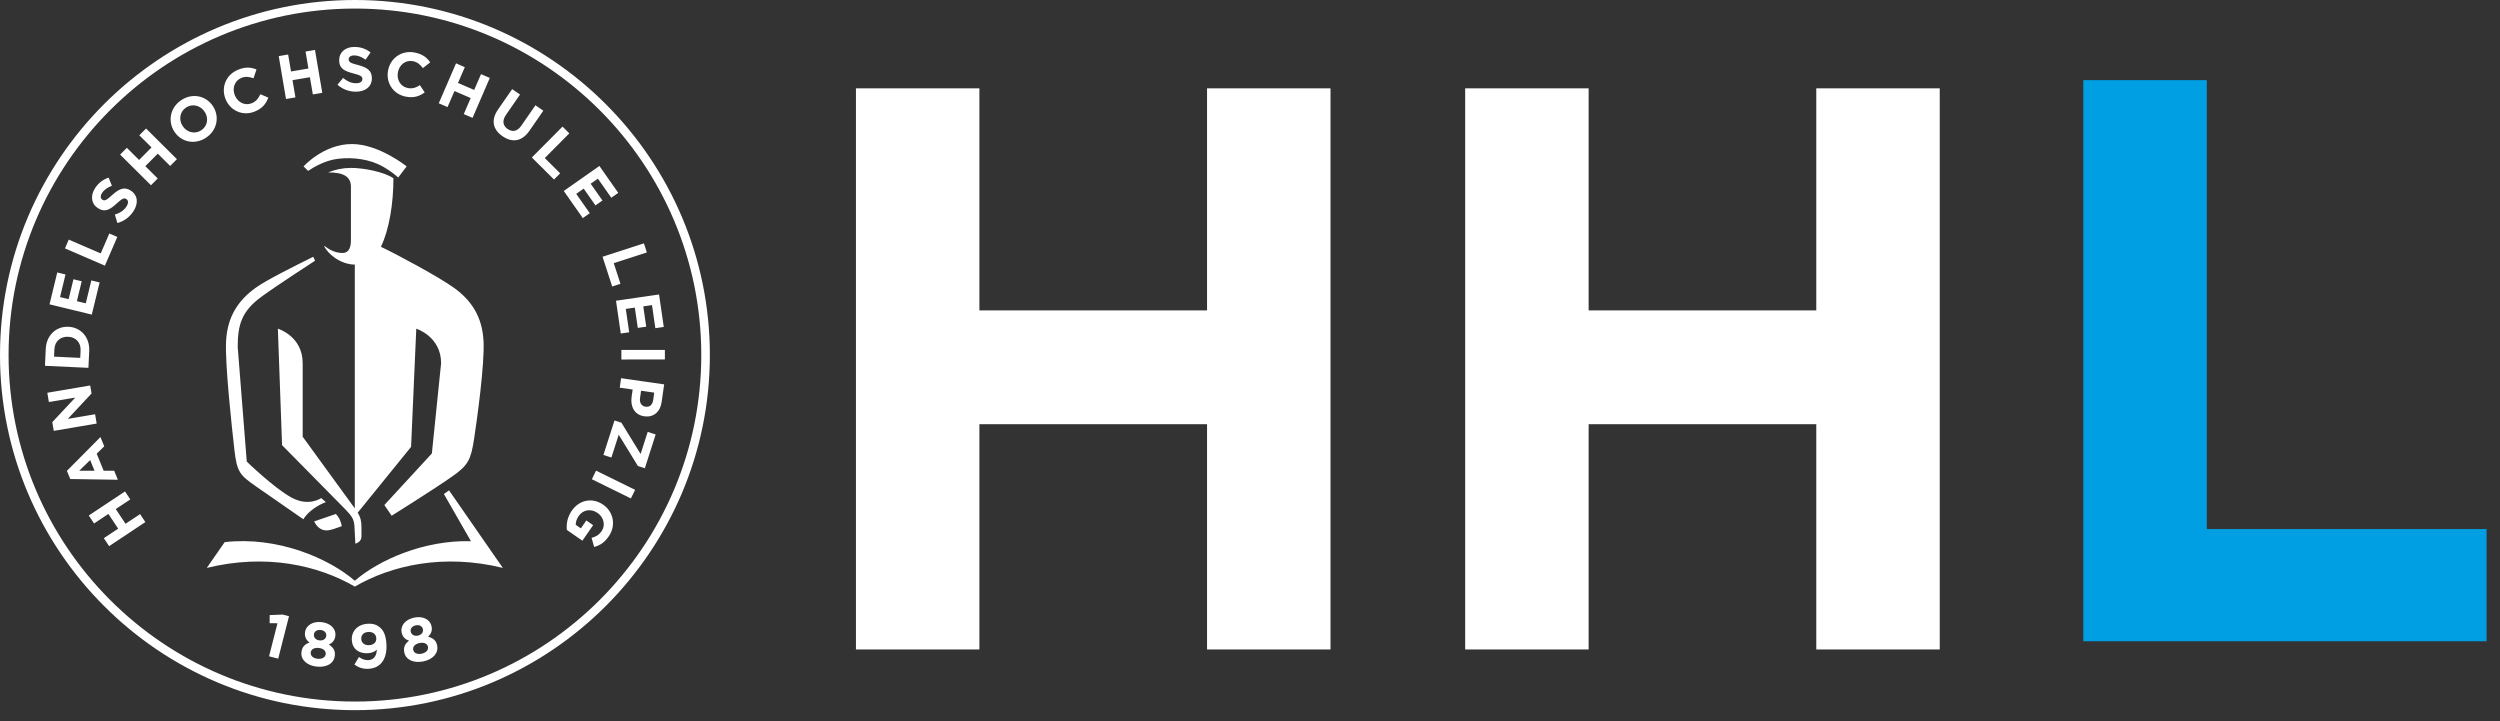 <?xml version="1.0" encoding="UTF-8"?>
<svg width="156px" height="45px" viewBox="0 0 156 45" version="1.1" xmlns="http://www.w3.org/2000/svg" xmlns:xlink="http://www.w3.org/1999/xlink">
    <rect x="0" y="0" width="156" height="45" fill="#333333" stroke="none"/>
    <!-- Generator: Sketch 51.2 (57519) - http://www.bohemiancoding.com/sketch -->
    <title>Group 3</title>
    <desc>Created with Sketch.</desc>
    <defs></defs>
    <g id="Symbols" stroke="none" stroke-width="1" fill="none" fill-rule="evenodd">
        <g id="ui/mobil/header-scrolled" transform="translate(-17, -18)">
            <g id="Group-3" transform="translate(17, 18)">
                <polyline id="Fill-1" fill="#009FE3" points="155.162 40.015 155.162 33.013 137.704 33.013 137.704 5 130 5 130 40.015 155.162 40.015"></polyline>
                <path d="M25.628,39.413 C25.593,39.245 25.703,39.071 25.942,39.021 C26.181,38.97 26.353,39.089 26.389,39.255 C26.428,39.446 26.309,39.614 26.078,39.662 C25.845,39.711 25.668,39.601 25.628,39.413 Z M25.785,40.552 C25.742,40.343 25.909,40.182 26.175,40.125 C26.44,40.069 26.66,40.15 26.704,40.358 C26.743,40.548 26.603,40.728 26.314,40.79 C26.026,40.85 25.826,40.742 25.785,40.552 Z M25.062,39.468 C25.123,39.756 25.291,39.899 25.523,39.981 C25.269,40.17 25.161,40.39 25.229,40.716 C25.329,41.184 25.829,41.395 26.417,41.271 C27.004,41.147 27.38,40.766 27.276,40.27 C27.208,39.95 27.014,39.814 26.714,39.73 C26.893,39.561 26.989,39.363 26.928,39.074 C26.842,38.664 26.401,38.42 25.84,38.54 C25.278,38.657 24.975,39.058 25.062,39.468 Z M23.043,40.258 C22.749,40.277 22.56,40.122 22.543,39.878 C22.528,39.634 22.683,39.454 22.977,39.434 C23.275,39.415 23.465,39.578 23.48,39.822 C23.496,40.058 23.337,40.239 23.043,40.258 Z M22.978,40.759 C23.214,40.745 23.391,40.659 23.515,40.539 C23.5,40.905 23.338,41.168 23.006,41.189 C22.778,41.205 22.606,41.142 22.398,40.996 L22.115,41.469 C22.355,41.644 22.63,41.758 23.025,41.732 C23.795,41.682 24.171,41.055 24.113,40.173 C24.078,39.634 23.932,39.349 23.726,39.168 C23.507,38.977 23.289,38.901 22.925,38.924 C22.313,38.964 21.917,39.394 21.953,39.945 C21.989,40.498 22.39,40.798 22.978,40.759 Z M19.39,40.719 C19.412,40.506 19.621,40.404 19.891,40.432 C20.161,40.46 20.345,40.603 20.323,40.816 C20.303,41.008 20.114,41.138 19.821,41.107 C19.527,41.077 19.369,40.913 19.39,40.719 Z M20.359,39.669 C20.34,39.862 20.175,39.986 19.939,39.96 C19.704,39.937 19.568,39.779 19.588,39.585 C19.606,39.416 19.764,39.285 20.007,39.309 C20.25,39.335 20.377,39.5 20.359,39.669 Z M18.81,40.707 C18.76,41.18 19.172,41.535 19.77,41.597 C20.368,41.659 20.842,41.412 20.894,40.907 C20.928,40.583 20.784,40.391 20.524,40.221 C20.746,40.115 20.899,39.955 20.929,39.662 C20.973,39.246 20.628,38.879 20.057,38.819 C19.487,38.76 19.075,39.049 19.031,39.465 C19.001,39.758 19.118,39.947 19.313,40.095 C19.014,40.197 18.843,40.374 18.81,40.707 Z M17.314,38.891 L16.789,40.954 L17.36,41.099 L18.034,38.45 L17.64,38.349 L16.827,38.382 L16.827,38.887 L17.314,38.891 Z M14.02,33.829 L12.903,35.437 C16.604,34.531 19.847,35.273 22.14,36.603 C24.434,35.273 27.676,34.531 31.377,35.437 L30.26,33.829 L28.021,30.6 L27.698,30.824 L29.386,33.769 C26.409,33.697 23.628,34.958 22.14,36.238 C20.507,34.834 17.316,33.451 14.02,33.829 Z M20.333,31.334 L20.044,31.079 C20.044,31.079 19.269,31.64 18.182,31.044 C17.089,30.446 15.398,28.803 15.398,28.803 L14.833,21.656 C14.833,20.243 15.088,19.416 16.315,18.516 C17.278,17.809 19.657,16.271 19.657,16.271 L19.548,16.023 C18.298,16.642 16.634,17.47 15.955,17.957 C14.862,18.742 14.198,19.756 14.109,21.251 C14.024,22.69 14.484,26.797 14.621,28.021 C14.783,29.484 14.973,29.647 15.976,30.352 L18.928,32.402 C19.397,31.654 20.333,31.334 20.333,31.334 Z M20.955,32.072 L19.602,32.537 L19.689,32.689 C19.844,32.923 20.15,33.23 20.716,33.04 C20.766,33.024 20.809,33.011 20.849,33 L21.326,32.834 C21.294,32.598 21.175,32.287 20.955,32.072 Z M18.943,10.383 L19.222,10.662 C19.222,10.662 19.24,10.651 19.273,10.635 C19.544,10.451 20.276,10.005 21.089,9.909 C22.02,9.797 23.078,9.929 23.903,10.399 C24.373,10.667 24.7,10.941 24.848,11.078 L25.375,10.383 C25.375,10.383 23.648,8.988 21.956,8.988 C20.188,8.988 18.943,10.383 18.943,10.383 Z M28.325,17.957 C27.363,17.267 24.799,15.888 23.766,15.4 C24.292,14.329 24.554,12.649 24.549,11.122 C23.951,10.716 22.675,10.477 21.898,10.477 C21.393,10.477 20.911,10.578 20.473,10.76 C21.421,10.755 21.898,11.011 21.898,11.66 L21.898,15.001 C21.898,15.568 21.687,15.785 21.367,15.785 C20.952,15.785 20.585,15.608 20.214,15.328 C20.44,15.85 21.268,16.51 22.14,16.51 L22.14,31.724 L22.081,31.643 L18.887,27.251 L18.887,22.664 C18.887,20.968 17.339,20.51 17.339,20.51 L17.601,27.778 L21.588,31.822 C21.916,32.172 22.09,32.374 22.117,32.824 L22.173,33.921 C22.173,33.921 22.194,33.918 22.226,33.907 L22.291,33.88 C22.4,33.828 22.547,33.713 22.555,33.477 C22.555,33.472 22.555,33.469 22.555,33.466 L22.555,32.907 C22.555,32.481 22.487,32.258 22.321,31.99 L25.651,27.885 L25.976,20.51 C25.976,20.51 27.525,20.993 27.525,22.664 L26.948,28.297 L23.983,31.514 L24.44,32.182 C24.44,32.182 27.076,30.534 28.233,29.721 C29.228,29.024 29.384,28.666 29.581,27.397 C29.755,26.266 30.256,22.69 30.171,21.251 C30.083,19.756 29.419,18.742 28.325,17.957 Z M7.801,30.666 L5.54,32.168 L5.87,32.665 L6.765,32.07 L7.374,32.988 L6.479,33.582 L6.81,34.08 L9.071,32.578 L8.741,32.081 L7.833,32.683 L7.223,31.765 L8.131,31.163 L7.801,30.666 Z M5.898,29.376 L4.947,29.372 L5.626,28.708 L5.898,29.376 Z M6.268,27.272 L4.175,29.382 L4.384,29.891 L7.355,29.937 L7.125,29.372 L6.467,29.372 L6.034,28.31 L6.504,27.851 L6.268,27.272 Z M5.627,24.054 L2.952,24.508 L3.05,25.088 L4.697,24.809 L3.263,26.342 L3.355,26.886 L6.032,26.431 L5.934,25.849 L4.232,26.138 L5.713,24.553 L5.627,24.054 Z M3.372,22.254 L3.394,21.794 C3.417,21.305 3.769,20.992 4.249,21.014 L4.257,21.015 C4.738,21.037 5.052,21.381 5.029,21.87 L5.007,22.332 L3.372,22.254 Z M2.855,21.768 L2.806,22.826 L5.518,22.953 L5.567,21.895 C5.607,21.043 5.042,20.427 4.279,20.391 L4.271,20.391 C3.508,20.355 2.896,20.916 2.855,21.768 Z M4.088,17.126 L3.573,17.001 L3.09,18.99 L5.728,19.631 L6.216,17.622 L5.699,17.497 L5.352,18.929 L4.797,18.794 L5.099,17.55 L4.583,17.425 L4.281,18.668 L3.746,18.539 L4.088,17.126 Z M6.285,15.813 L4.291,14.951 L4.054,15.499 L6.546,16.576 L7.32,14.785 L6.822,14.57 L6.285,15.813 Z M6.378,12.455 C6.268,12.383 6.247,12.224 6.373,12.033 C6.497,11.842 6.712,11.7 6.983,11.59 L6.778,11.085 C6.441,11.193 6.152,11.407 5.935,11.737 C5.631,12.202 5.687,12.71 6.098,12.981 L6.104,12.985 C6.555,13.281 6.875,13.069 7.292,12.689 C7.638,12.373 7.754,12.337 7.881,12.42 L7.887,12.425 C8.021,12.512 8.021,12.689 7.886,12.893 C7.716,13.152 7.469,13.296 7.167,13.39 L7.326,13.917 C7.748,13.803 8.095,13.536 8.321,13.192 C8.642,12.703 8.615,12.192 8.165,11.897 L8.158,11.893 C7.762,11.633 7.427,11.784 7.004,12.166 C6.646,12.492 6.534,12.557 6.385,12.46 L6.378,12.455 Z M11.039,9.932 L9.114,8.019 L8.693,8.442 L9.455,9.199 L8.679,9.981 L7.916,9.224 L7.495,9.647 L9.421,11.56 L9.842,11.137 L9.069,10.369 L9.846,9.588 L10.618,10.356 L11.039,9.932 Z M12.561,8.129 C12.16,8.395 11.661,8.261 11.403,7.873 L11.399,7.866 C11.142,7.48 11.209,6.978 11.609,6.711 C12.01,6.446 12.509,6.58 12.767,6.968 L12.771,6.974 C13.028,7.362 12.961,7.863 12.561,8.129 Z M13.286,6.622 L13.282,6.616 C12.855,5.973 12.009,5.784 11.311,6.249 C10.613,6.711 10.456,7.576 10.883,8.219 L10.887,8.226 C11.314,8.868 12.161,9.056 12.858,8.592 C13.557,8.129 13.714,7.265 13.286,6.622 Z M16.743,6.09 L16.246,5.879 C16.122,6.139 15.992,6.325 15.705,6.443 C15.274,6.618 14.83,6.381 14.654,5.95 L14.651,5.942 C14.476,5.512 14.637,5.035 15.061,4.863 C15.312,4.76 15.554,4.787 15.819,4.884 L16.006,4.334 C15.679,4.2 15.331,4.157 14.856,4.351 C14.085,4.666 13.785,5.471 14.076,6.185 L14.079,6.193 C14.373,6.915 15.155,7.261 15.896,6.96 C16.38,6.762 16.597,6.473 16.743,6.09 Z M19.521,5.893 L20.11,5.793 L19.655,3.116 L19.066,3.217 L19.246,4.275 L18.16,4.46 L17.98,3.401 L17.392,3.501 L17.846,6.178 L18.435,6.077 L18.253,5.003 L19.338,4.818 L19.521,5.893 Z M23.205,4.879 L23.205,4.872 C23.205,4.398 22.895,4.201 22.343,4.058 C21.874,3.937 21.758,3.879 21.758,3.701 L21.758,3.694 C21.757,3.561 21.878,3.457 22.107,3.457 C22.335,3.457 22.572,3.557 22.813,3.723 L23.123,3.273 C22.847,3.052 22.509,2.929 22.114,2.929 C21.559,2.929 21.164,3.255 21.164,3.748 L21.164,3.755 C21.165,4.295 21.518,4.445 22.065,4.585 C22.519,4.701 22.612,4.779 22.612,4.929 L22.612,4.937 C22.612,5.096 22.464,5.194 22.221,5.194 C21.91,5.195 21.654,5.066 21.41,4.865 L21.058,5.287 C21.383,5.579 21.797,5.722 22.209,5.721 C22.795,5.721 23.206,5.417 23.205,4.879 Z M26.388,4.249 L26.845,3.891 C26.644,3.599 26.375,3.375 25.872,3.277 C25.053,3.119 24.363,3.63 24.217,4.389 L24.215,4.396 C24.068,5.162 24.535,5.879 25.318,6.03 C25.834,6.129 26.173,6.004 26.503,5.765 L26.203,5.315 C25.956,5.466 25.746,5.552 25.441,5.492 C24.984,5.404 24.742,4.963 24.83,4.506 L24.832,4.499 C24.92,4.041 25.315,3.73 25.765,3.817 C26.031,3.869 26.219,4.022 26.388,4.249 Z M29.487,7.355 L30.564,4.864 L30.015,4.626 L29.589,5.612 L28.578,5.176 L29.004,4.19 L28.456,3.953 L27.379,6.445 L27.927,6.682 L28.359,5.681 L29.371,6.118 L28.939,7.119 L29.487,7.355 Z M33.031,8.168 L33.904,6.908 L33.412,6.569 L32.526,7.848 C32.282,8.2 31.974,8.257 31.674,8.049 C31.375,7.841 31.323,7.527 31.575,7.164 L32.45,5.9 L31.959,5.561 L31.075,6.837 C30.62,7.493 30.755,8.082 31.354,8.498 C31.954,8.913 32.562,8.843 33.031,8.168 Z M33.995,9.862 L35.525,8.322 L35.102,7.9 L33.188,9.827 L34.571,11.202 L34.955,10.816 L33.995,9.862 Z M38.144,12.339 L38.579,12.034 L37.403,10.357 L35.18,11.916 L36.367,13.609 L36.802,13.303 L35.957,12.097 L36.423,11.77 L37.157,12.818 L37.593,12.512 L36.858,11.464 L37.31,11.149 L38.144,12.339 Z M38.299,16.422 L40.364,15.753 L40.181,15.185 L37.599,16.022 L38.201,17.878 L38.717,17.71 L38.299,16.422 Z M40.894,20.478 L41.419,20.401 L41.125,18.375 L38.439,18.765 L38.735,20.811 L39.261,20.735 L39.049,19.276 L39.613,19.194 L39.798,20.46 L40.324,20.385 L40.14,19.118 L40.685,19.038 L40.894,20.478 Z M38.774,22.433 L41.489,22.431 L41.489,21.835 L38.774,21.836 L38.774,22.433 Z M40.276,25.377 C40.046,25.345 39.894,25.146 39.937,24.849 L40.003,24.381 L40.825,24.5 L40.76,24.956 C40.718,25.252 40.549,25.415 40.284,25.377 L40.276,25.377 Z M40.21,25.978 C40.758,26.057 41.195,25.724 41.287,25.083 L41.443,23.985 L38.756,23.599 L38.672,24.191 L39.478,24.307 L39.413,24.756 C39.327,25.359 39.581,25.888 40.202,25.977 L40.21,25.978 Z M38.608,27.128 L39.806,29.08 L40.238,29.219 L40.914,27.11 L40.416,26.95 L39.974,28.329 L38.775,26.375 L38.344,26.237 L37.653,28.389 L38.151,28.549 L38.608,27.128 Z M36.932,29.905 L39.368,31.102 L39.632,30.566 L37.195,29.368 L36.932,29.905 Z M37.074,34.129 C37.433,34.035 37.71,33.868 37.987,33.466 C38.456,32.79 38.279,31.936 37.645,31.497 L37.638,31.492 C36.978,31.034 36.16,31.174 35.678,31.869 C35.395,32.277 35.336,32.704 35.371,33.068 L36.341,33.74 L37.012,32.77 L36.587,32.476 L36.246,32.97 L35.926,32.75 C35.923,32.564 35.989,32.374 36.113,32.194 C36.387,31.799 36.88,31.727 37.289,32.009 L37.296,32.013 C37.675,32.276 37.794,32.779 37.546,33.136 C37.368,33.394 37.179,33.491 36.915,33.562 L37.074,34.129 Z M43.76,22.156 C43.76,34.079 34.065,43.777 22.148,43.777 C10.23,43.777 0.535,34.079 0.535,22.156 C0.535,10.234 10.23,0.534 22.148,0.534 C34.065,0.534 43.76,10.234 43.76,22.156 Z M44.295,22.156 C44.295,9.938 34.36,0 22.148,0 C9.936,0 0,9.938 0,22.156 C0,34.373 9.936,44.314 22.148,44.314 C34.36,44.314 44.295,34.373 44.295,22.156 Z M75.32,40.528 L83.023,40.528 L83.023,5.513 L75.32,5.513 L75.32,19.369 L61.114,19.369 L61.114,5.513 L53.411,5.513 L53.411,40.528 L61.114,40.528 L61.114,26.472 L75.32,26.472 L75.32,40.528 Z M113.336,40.528 L121.04,40.528 L121.04,5.513 L113.336,5.513 L113.336,19.369 L99.131,19.369 L99.131,5.513 L91.427,5.513 L91.427,40.528 L99.131,40.528 L99.131,26.472 L113.336,26.472 L113.336,40.528 Z" id="Fill-2" fill="#FFFFFF"></path>
            </g>
        </g>
    </g>
</svg>